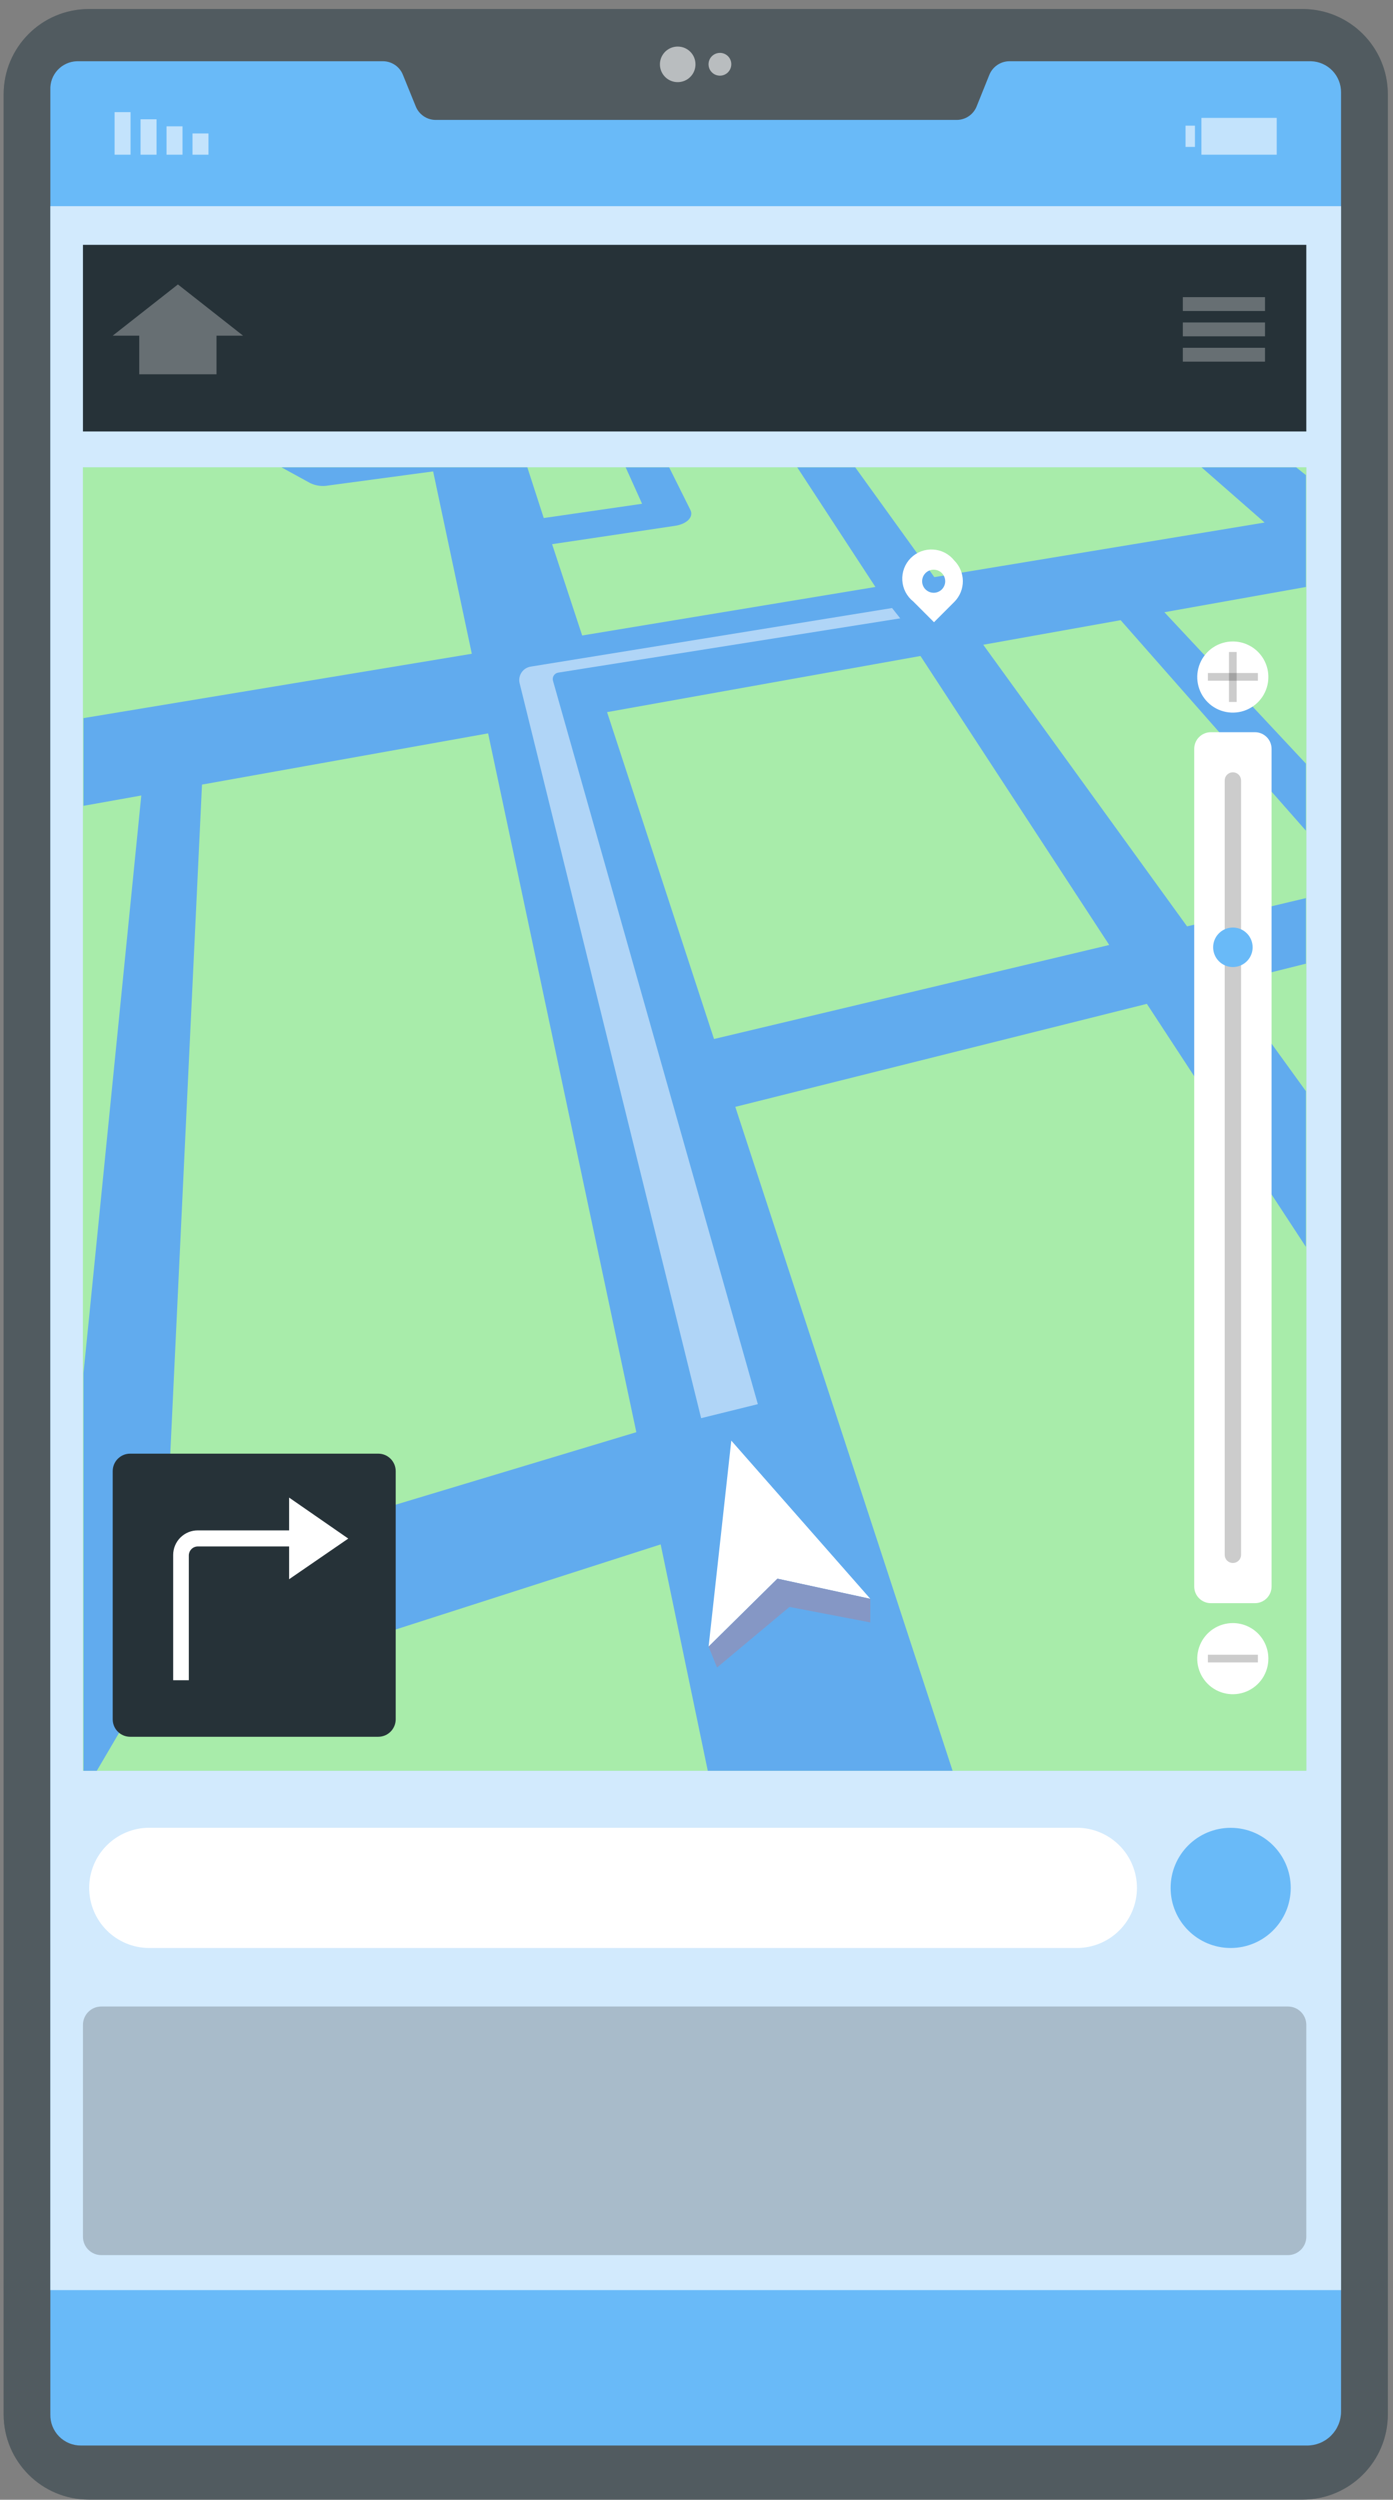 <svg width="97" height="174" viewBox="0 0 97 174" fill="none" xmlns="http://www.w3.org/2000/svg">
<rect x="0" y="0" width="97" height="174" fill="#808080" stroke="none"/>
<g id="Device">
<path id="Vector" d="M90.706 0.629H6.187C2.91 0.629 0.254 3.286 0.254 6.563V168.058C0.254 171.335 2.91 173.991 6.187 173.991H90.706C93.983 173.991 96.64 171.335 96.64 168.058V6.563C96.64 3.286 93.983 0.629 90.706 0.629Z" fill="#263238"/>
<path id="Vector_2" opacity="0.2" d="M90.706 0.629H6.187C2.91 0.629 0.254 3.286 0.254 6.563V168.058C0.254 171.335 2.91 173.991 6.187 173.991H90.706C93.983 173.991 96.64 171.335 96.64 168.058V6.563C96.64 3.286 93.983 0.629 90.706 0.629Z" fill="white"/>
<path id="Vector_3" d="M93.382 6.437V167.864C93.382 168.177 93.32 168.487 93.199 168.775C93.078 169.064 92.901 169.326 92.678 169.546C92.456 169.766 92.191 169.939 91.9 170.056C91.61 170.172 91.299 170.23 90.986 170.226H5.646C5.362 170.229 5.08 170.175 4.817 170.066C4.554 169.958 4.315 169.798 4.116 169.596C3.916 169.393 3.759 169.153 3.655 168.889C3.55 168.624 3.499 168.342 3.506 168.058V6.243C3.496 5.991 3.537 5.74 3.624 5.504C3.712 5.268 3.846 5.052 4.018 4.868C4.19 4.684 4.396 4.535 4.626 4.432C4.855 4.328 5.103 4.271 5.355 4.263H26.693C26.99 4.269 27.279 4.364 27.523 4.534C27.767 4.705 27.955 4.944 28.062 5.222L28.946 7.396C29.055 7.673 29.244 7.912 29.489 8.081C29.734 8.251 30.023 8.344 30.321 8.348H66.63C66.926 8.345 67.214 8.255 67.459 8.089C67.704 7.922 67.894 7.687 68.005 7.413L68.884 5.228C68.993 4.949 69.181 4.71 69.426 4.538C69.67 4.366 69.96 4.271 70.259 4.263H91.288C91.853 4.278 92.389 4.515 92.781 4.921C93.172 5.328 93.388 5.873 93.382 6.437Z" fill="#69BAF8"/>
<path id="Vector_4" opacity="0.7" d="M93.382 14.351H3.506V159.408H93.382V14.351Z" fill="white"/>
<path id="Vector_5" opacity="0.6" d="M13.405 10.768H14.518V9.29H13.405V10.768Z" fill="white"/>
<path id="Vector_6" opacity="0.6" d="M11.596 10.768H12.709V8.793H11.596V10.768Z" fill="white"/>
<path id="Vector_7" opacity="0.6" d="M9.788 10.768H10.9V8.303H9.788V10.768Z" fill="white"/>
<path id="Vector_8" opacity="0.6" d="M7.979 10.768H9.092V7.806H7.979V10.768Z" fill="white"/>
<path id="Vector_9" opacity="0.6" d="M83.209 8.748H82.553V10.226H83.209V8.748Z" fill="white"/>
<path id="Vector_10" opacity="0.6" d="M83.66 10.768H88.903V8.206H83.66V10.768Z" fill="white"/>
<path id="Vector_11" opacity="0.6" d="M48.429 4.475C48.43 4.72 48.359 4.96 48.223 5.165C48.087 5.369 47.894 5.529 47.668 5.623C47.441 5.717 47.192 5.742 46.951 5.695C46.71 5.647 46.489 5.529 46.316 5.356C46.142 5.182 46.024 4.961 45.977 4.72C45.929 4.48 45.954 4.23 46.048 4.004C46.143 3.777 46.302 3.584 46.507 3.448C46.711 3.313 46.952 3.241 47.197 3.242C47.524 3.242 47.837 3.372 48.068 3.603C48.299 3.834 48.429 4.148 48.429 4.475Z" fill="white"/>
<path id="Vector_12" opacity="0.6" d="M50.923 4.474C50.923 4.632 50.876 4.785 50.789 4.916C50.702 5.046 50.577 5.148 50.432 5.208C50.287 5.268 50.127 5.283 49.973 5.252C49.819 5.221 49.678 5.145 49.567 5.033C49.456 4.922 49.381 4.78 49.352 4.626C49.322 4.471 49.338 4.312 49.399 4.167C49.46 4.022 49.562 3.899 49.694 3.812C49.825 3.726 49.979 3.68 50.136 3.681C50.239 3.681 50.342 3.702 50.438 3.742C50.534 3.782 50.621 3.84 50.694 3.914C50.768 3.988 50.825 4.075 50.865 4.171C50.904 4.268 50.924 4.371 50.923 4.474Z" fill="white"/>
<path id="Vector_13" d="M74.988 135.594H10.392C9.283 135.594 8.219 135.154 7.435 134.369C6.651 133.585 6.21 132.521 6.21 131.412C6.21 130.303 6.65 129.238 7.434 128.453C8.219 127.668 9.282 127.226 10.392 127.224H74.988C76.097 127.226 77.161 127.668 77.945 128.453C78.729 129.238 79.17 130.303 79.17 131.412C79.17 131.961 79.061 132.505 78.851 133.013C78.641 133.52 78.333 133.981 77.945 134.369C77.556 134.758 77.095 135.066 76.588 135.276C76.081 135.486 75.537 135.594 74.988 135.594Z" fill="white"/>
<path id="Vector_14" d="M90.963 32.533H5.776V123.254H90.963V32.533Z" fill="#6EDF72"/>
<path id="Vector_15" opacity="0.4" d="M90.963 32.533H5.776V123.254H90.963V32.533Z" fill="white"/>
<path id="Vector_16" d="M90.934 33.07L90.261 32.533H83.671L88.059 36.373L65.061 40.173L59.555 32.533H55.516L60.958 40.857L40.539 44.235L38.445 37.879L47.003 36.601C47.842 36.476 48.315 35.979 48.076 35.5L46.598 32.533H43.569L44.71 35.066L37.863 36.059L36.722 32.533H19.606L21.614 33.634C22.004 33.817 22.441 33.873 22.864 33.794L30.161 32.813L32.854 45.507L5.816 49.986V56.091L9.839 55.372L5.816 95.566V123.259H6.741L9.023 119.374L46.005 107.501L49.285 123.259H66.333L51.202 77.046L79.86 69.875L90.934 86.791V75.951L85.497 68.437L90.934 67.079V62.515L82.661 64.483L68.467 44.88L78.034 43.168L90.934 57.819V53.152L81.081 42.615L90.934 40.857V33.07ZM11.459 109.584L14.066 54.613L33.989 51.047L44.31 99.691L11.459 109.584ZM77.241 65.778L49.719 72.322L42.273 49.569L64.096 45.661L77.241 65.778Z" fill="#61ABEE"/>
<path id="Vector_17" d="M50.923 100.278L60.605 111.29L54.135 109.886L49.343 114.616L50.923 100.278Z" fill="white"/>
<path id="Vector_18" d="M49.343 114.616L49.93 116.071L54.974 111.854L60.605 112.933V111.29L54.135 109.886L49.343 114.616Z" fill="#8597C5"/>
<path id="Vector_19" d="M66.453 39.02C66.275 38.795 66.052 38.61 65.797 38.477C65.543 38.345 65.264 38.268 64.977 38.251C64.691 38.234 64.404 38.278 64.136 38.38C63.868 38.482 63.625 38.639 63.422 38.842C63.219 39.045 63.062 39.288 62.96 39.556C62.858 39.825 62.814 40.111 62.831 40.398C62.847 40.684 62.925 40.963 63.057 41.218C63.19 41.472 63.375 41.695 63.6 41.873L65.038 43.311L66.475 41.873C66.846 41.489 67.051 40.975 67.047 40.442C67.043 39.908 66.829 39.398 66.453 39.02ZM65.015 41.262C64.856 41.262 64.7 41.215 64.568 41.127C64.436 41.038 64.333 40.913 64.272 40.766C64.211 40.619 64.195 40.457 64.226 40.301C64.257 40.145 64.334 40.002 64.446 39.889C64.559 39.777 64.702 39.7 64.858 39.669C65.014 39.638 65.176 39.654 65.323 39.715C65.47 39.776 65.595 39.879 65.684 40.011C65.772 40.143 65.819 40.299 65.819 40.458C65.819 40.671 65.735 40.876 65.584 41.027C65.433 41.178 65.228 41.262 65.015 41.262Z" fill="white"/>
<path id="Vector_20" opacity="0.5" d="M52.771 97.739L38.508 47.39C38.49 47.328 38.486 47.264 38.495 47.2C38.504 47.137 38.527 47.076 38.561 47.022C38.596 46.968 38.642 46.922 38.695 46.887C38.749 46.852 38.81 46.829 38.873 46.819L62.687 43.042L62.117 42.324L36.945 46.403C36.818 46.425 36.697 46.472 36.589 46.542C36.481 46.611 36.389 46.703 36.318 46.809C36.246 46.916 36.197 47.036 36.173 47.163C36.15 47.289 36.152 47.419 36.18 47.544L48.823 98.715L52.771 97.739Z" fill="white"/>
<path id="Vector_21" d="M87.386 50.967H84.316C83.677 50.967 83.158 51.486 83.158 52.125V110.434C83.158 111.073 83.677 111.592 84.316 111.592H87.386C88.025 111.592 88.544 111.073 88.544 110.434V52.125C88.544 51.486 88.025 50.967 87.386 50.967Z" fill="white"/>
<path id="Vector_22" opacity="0.2" d="M85.851 108.796C85.7 108.796 85.554 108.736 85.447 108.629C85.34 108.522 85.28 108.377 85.28 108.226V54.328C85.28 54.176 85.34 54.031 85.447 53.924C85.554 53.817 85.7 53.757 85.851 53.757C86.002 53.757 86.147 53.817 86.254 53.924C86.361 54.031 86.421 54.176 86.421 54.328V108.243C86.417 108.391 86.355 108.532 86.248 108.635C86.142 108.739 85.999 108.796 85.851 108.796Z" fill="black"/>
<path id="Vector_23" d="M87.226 65.938C87.226 66.21 87.145 66.476 86.994 66.702C86.843 66.928 86.628 67.104 86.377 67.208C86.126 67.312 85.849 67.34 85.582 67.287C85.316 67.234 85.071 67.103 84.878 66.91C84.686 66.718 84.555 66.473 84.502 66.206C84.449 65.939 84.476 65.663 84.58 65.412C84.684 65.16 84.861 64.946 85.087 64.795C85.313 64.644 85.579 64.563 85.851 64.563C86.215 64.563 86.565 64.708 86.823 64.966C87.081 65.224 87.226 65.573 87.226 65.938Z" fill="#69BAF8"/>
<path id="Vector_24" d="M88.321 47.122C88.323 47.612 88.178 48.092 87.906 48.5C87.635 48.908 87.248 49.226 86.795 49.414C86.343 49.602 85.844 49.652 85.364 49.556C84.883 49.461 84.441 49.225 84.094 48.878C83.748 48.532 83.512 48.09 83.416 47.609C83.321 47.128 83.371 46.63 83.559 46.177C83.747 45.725 84.065 45.338 84.473 45.066C84.881 44.795 85.361 44.65 85.851 44.651C86.175 44.651 86.497 44.715 86.796 44.839C87.096 44.964 87.368 45.145 87.598 45.375C87.827 45.604 88.009 45.877 88.133 46.176C88.257 46.476 88.321 46.797 88.321 47.122Z" fill="white"/>
<path id="Vector_25" opacity="0.2" d="M86.114 45.382H85.577V48.862H86.114V45.382Z" fill="black"/>
<path id="Vector_26" opacity="0.2" d="M87.591 47.384V46.848H84.111V47.384H87.591Z" fill="black"/>
<path id="Vector_27" d="M88.321 115.449C88.323 115.939 88.178 116.418 87.906 116.827C87.635 117.235 87.248 117.553 86.795 117.741C86.343 117.929 85.844 117.979 85.364 117.883C84.883 117.788 84.441 117.552 84.094 117.205C83.748 116.859 83.512 116.417 83.416 115.936C83.321 115.455 83.371 114.957 83.559 114.504C83.747 114.052 84.065 113.665 84.473 113.393C84.881 113.122 85.361 112.977 85.851 112.978C86.506 112.978 87.135 113.239 87.598 113.702C88.061 114.165 88.321 114.794 88.321 115.449Z" fill="white"/>
<path id="Vector_28" opacity="0.2" d="M87.591 115.717V115.181H84.111V115.717H87.591Z" fill="black"/>
<path id="Vector_29" d="M90.963 17.043H5.776V30.034H90.963V17.043Z" fill="#263238"/>
<path id="Vector_30" d="M85.697 135.594C88.006 135.594 89.879 133.722 89.879 131.412C89.879 129.103 88.006 127.23 85.697 127.23C83.387 127.23 81.515 129.103 81.515 131.412C81.515 133.722 83.387 135.594 85.697 135.594Z" fill="#69BAF8"/>
<path id="Vector_31" opacity="0.2" d="M89.684 139.668H7.054C6.349 139.668 5.776 140.24 5.776 140.946V155.694C5.776 156.4 6.349 156.972 7.054 156.972H89.684C90.39 156.972 90.963 156.4 90.963 155.694V140.946C90.963 140.24 90.39 139.668 89.684 139.668Z" fill="black"/>
<path id="Vector_32" opacity="0.3" d="M16.925 23.365L12.389 19.799L7.848 23.365H9.696V26.052H15.076V23.365H16.925Z" fill="white"/>
<g id="Group" opacity="0.3">
<path id="Vector_33" d="M88.088 20.683H82.365V21.648H88.088V20.683Z" fill="white"/>
<path id="Vector_34" d="M88.088 22.446H82.365V23.41H88.088V22.446Z" fill="white"/>
<path id="Vector_35" d="M88.088 24.209H82.365V25.173H88.088V24.209Z" fill="white"/>
</g>
<path id="Vector_36" d="M26.339 101.185H9.063C8.392 101.185 7.848 101.73 7.848 102.401V119.676C7.848 120.348 8.392 120.892 9.063 120.892H26.339C27.01 120.892 27.554 120.348 27.554 119.676V102.401C27.554 101.73 27.01 101.185 26.339 101.185Z" fill="#263238"/>
<path id="Vector_37" d="M24.251 107.096L20.132 104.243V106.526H13.77C13.316 106.526 12.881 106.706 12.56 107.027C12.239 107.348 12.059 107.783 12.059 108.237V116.955H13.148V108.271C13.148 108.189 13.165 108.107 13.196 108.031C13.228 107.955 13.274 107.886 13.332 107.828C13.39 107.769 13.46 107.723 13.536 107.692C13.612 107.66 13.694 107.644 13.776 107.644H20.132V109.926L24.251 107.096Z" fill="white"/>
</g>
</svg>
